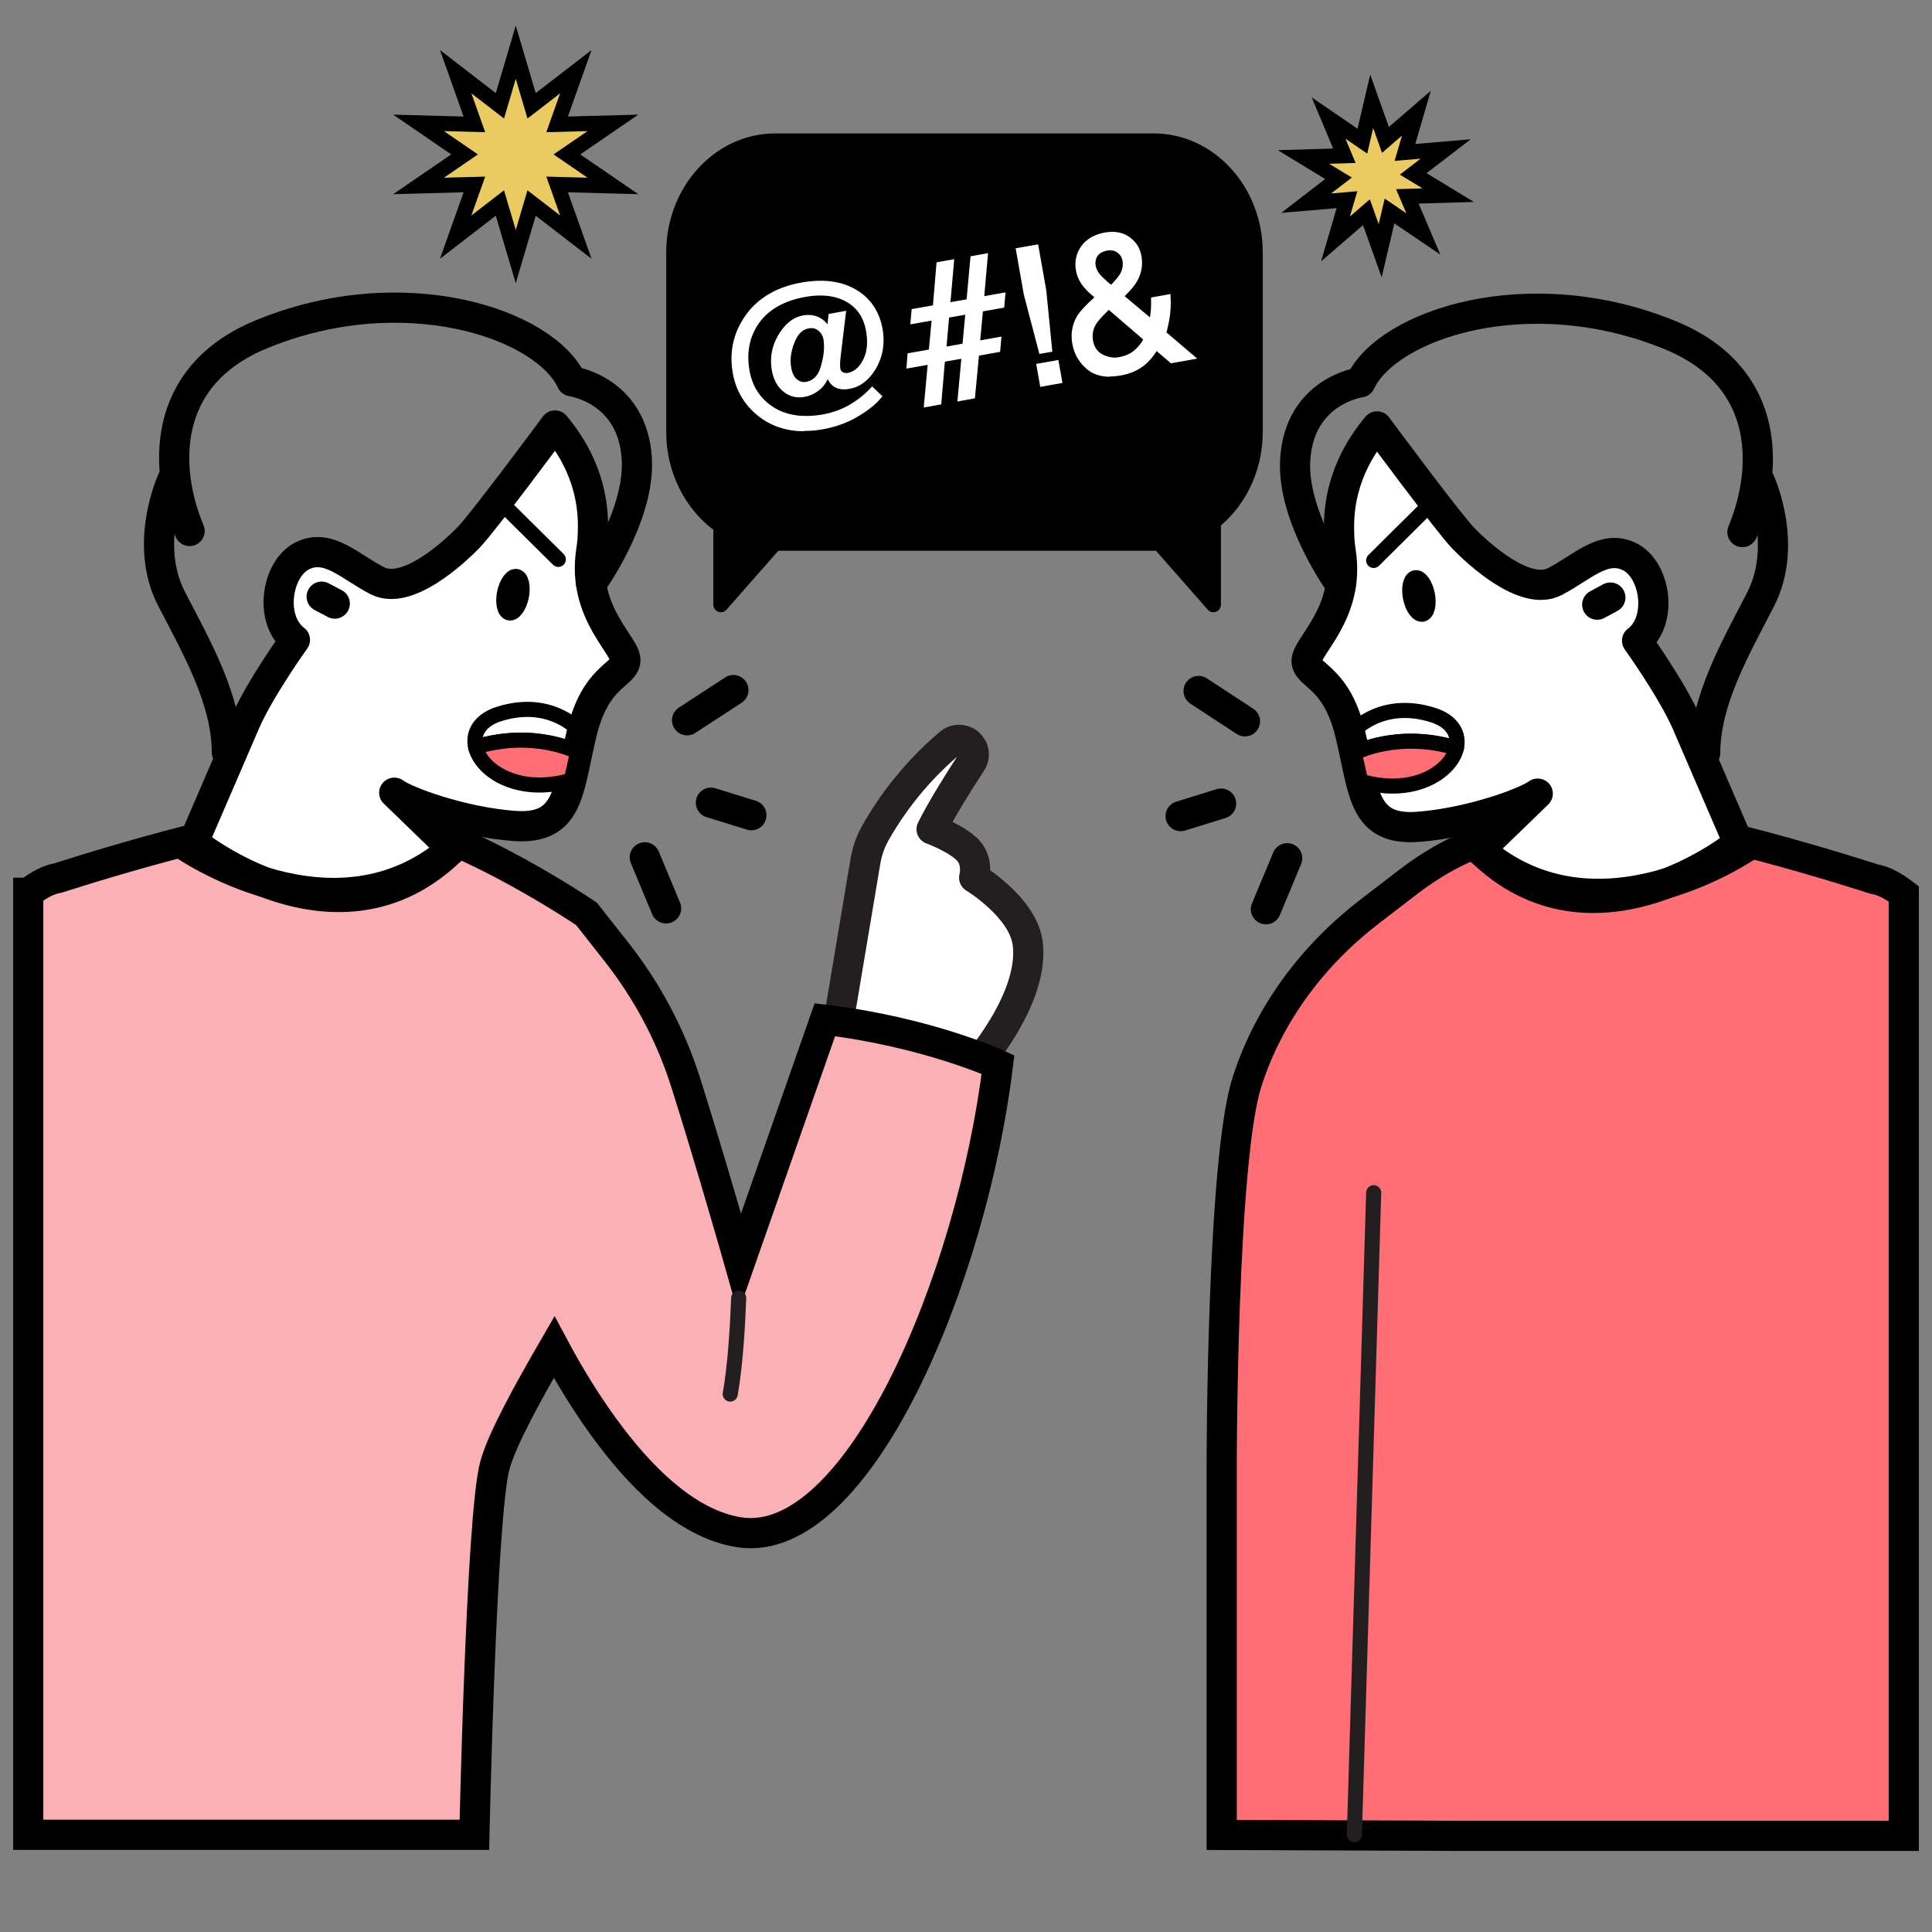 <svg xmlns="http://www.w3.org/2000/svg" id="Calque_1" data-name="Calque 1" viewBox="0 0 128 128"><rect x="0" y="0" width="128" height="128" fill="#808080" stroke="none"/><defs><style>.cls-1,.cls-2,.cls-3,.cls-4,.cls-6,.cls-7,.cls-9{stroke-linecap:round}.cls-1,.cls-2,.cls-3,.cls-6,.cls-7,.cls-9{stroke-linejoin:round}.cls-1,.cls-12,.cls-13,.cls-3,.cls-4,.cls-6,.cls-7,.cls-9{stroke:#000}.cls-1{fill:#ff6d75}.cls-13,.cls-2,.cls-3,.cls-7{fill:none}.cls-2{stroke:#231f20}.cls-14,.cls-6{fill:#fff}.cls-4{fill:#bfe6fc}.cls-13,.cls-4,.cls-6,.cls-7{stroke-width:2px}.cls-12,.cls-13,.cls-4{stroke-miterlimit:10}.cls-12{fill:#e9cb61}</style></defs><path d="M74.72 35.99h1.73c3.69 0 6.71-3.31 6.71-7.37V16.71c0-4.05-3.02-7.37-6.71-7.37h-25.1c-3.69 0-6.71 3.32-6.71 7.37v11.91c0 4.06 3.02 7.37 6.71 7.37h23.37Z" class="cls-9"/><path d="M96.57 121.63h29.56V59.22c-.72-.55-1.38-.89-1.97-.98 0 0-13.19-4.32-19.19-4.32-2.42 0-5.45 1.08-8.21 2.38-1.24.58-2.41 1.32-3.49 2.15l-2.54 1.95c-3.73 2.87-6.64 6.73-8.09 11.21l-.03.09c-1.67 5.26-1.67 25.36-1.67 25.36v24.51l15.62.06Z" style="stroke-miterlimit:10;stroke-width:2px;fill:#ff6d75;stroke:#000"/><path d="M101.87 52.58c-.77.58-4.45 1.94-7.93 2.2-3.69.27-3.57-2.38-4.48-6.15-.9-3.74-2.72-3.8-2.89-4.75-.17-.97 2.9-3.15 2.26-7.31-.07-.46-.11-.88-.11-1.31-.12-3.46 1.5-5.79 2.51-7.01 0 0 4.73 6.39 5.7 7.39.96 1 4.09 3.9 6.06 2.9 1.8-.91 3.25-2.51 4.97-1.66 1.72.84 2.25 4.24.5 5.57 0 0 2.27 3.16 3.27 5.41l3.45 8s-9.59 7.87-17.13.43l3.83-3.71Z" class="cls-6"/><path d="M96.49 49.57c-3.91-1.19-6.75.33-6.75.33v.02l-.29-1.28s1.9-2.41 5.51-1.26c1.29.42 1.73 1.3 1.53 2.18Z" class="cls-3"/><path d="M96.49 49.57c-.38 1.59-2.87 3.21-6.34 2.19l-.42-1.85v-.02s2.85-1.52 6.76-.33Z" class="cls-1"/><path d="M88.83 38.76s-3.24-4.47-3.02-8.28c.26-4.6 4.32-5.15 4.32-5.15 1.79-3.83 11.13-6.97 20.51-3.13 6.85 2.8 6.46 9.08 4.8 13.05" class="cls-7"/><path d="M116.56 31.81s1.98 4.21.08 7.91c-1.66 3.22-3.66 6.67-3.67 10.18" class="cls-7"/><path d="m94.96 33.21-3.95 3.92" class="cls-3"/><ellipse cx="94.01" cy="39.47" class="cls-9" rx=".57" ry="1.23" transform="rotate(-11.34 94.08 39.499)"/><path d="m106.69 39.59-.87.47" class="cls-6"/><path d="M115.93 55.95s-10.06 7.12-17.89.35" class="cls-13"/><path d="m83.87 60.24 1.41-3.38M79.41 45.78l3.07 2.01M78.22 54.07l2.68-.83" class="cls-4"/><path d="M50.29 27.44c-.88-.72-1.42-1.63-1.62-2.74-.23-1.32.01-2.52.74-3.6.81-1.2 2.04-1.95 3.7-2.25 1.44-.26 2.64-.09 3.59.49.89.55 1.44 1.37 1.63 2.47.16.92.03 1.76-.41 2.51s-1 1.19-1.68 1.31c-.4.07-.71.03-.94-.13s-.36-.37-.41-.64c0-.04-.01-.09-.01-.14v-.16c-.13.5-.34.88-.64 1.13s-.61.41-.96.47c-.5.09-.93-.02-1.31-.33s-.61-.74-.71-1.31c-.14-.81 0-1.56.41-2.27s.93-1.12 1.54-1.22c.41-.07.77-.01 1.09.18s.51.45.58.79l.12-1.07.89-.16-.34 2.8c-.02.22-.04.39-.05.52s0 .24.02.34c.03.18.11.3.24.37s.26.08.4.06c.46-.08.83-.4 1.11-.94s.35-1.21.21-1.99c-.17-.94-.63-1.62-1.38-2.04s-1.68-.53-2.79-.34c-1.54.27-2.63.93-3.29 1.97-.56.89-.74 1.91-.53 3.07.18 1.01.66 1.8 1.45 2.37.92.68 2.1.89 3.54.63.67-.12 1.28-.34 1.82-.65s1.02-.7 1.44-1.14l.5.48c-.31.39-.8.79-1.47 1.2s-1.45.69-2.32.85c-1.69.3-3.09 0-4.19-.89Zm4.02-5.64c-.2-.17-.45-.23-.75-.18-.46.08-.81.42-1.05 1.03s-.31 1.18-.22 1.71c.07.4.21.68.42.86.21.18.45.24.71.2.55-.1.92-.49 1.11-1.18s.24-1.29.15-1.81a1.03 1.03 0 0 0-.37-.63Z" class="cls-14"/><path d="M53.27 28.57c-1.19 0-2.21-.35-3.06-1.03-.9-.73-1.46-1.68-1.66-2.82-.24-1.35.02-2.59.76-3.7.82-1.23 2.1-2 3.79-2.3 1.47-.26 2.71-.09 3.68.51.92.57 1.49 1.43 1.69 2.56.17.95.02 1.82-.42 2.6-.46.78-1.05 1.25-1.77 1.37-.43.08-.78.02-1.04-.15-.18-.13-.32-.3-.4-.5-.13.28-.3.51-.5.68-.31.27-.66.43-1.03.5-.53.1-1.01-.02-1.41-.35-.4-.32-.65-.79-.76-1.39-.15-.83 0-1.63.43-2.36.44-.74.99-1.17 1.63-1.29.44-.08.84-.01 1.18.19.18.11.33.25.44.4l.08-.69 1.16-.21-.36 2.98c-.02.21-.04.38-.04.51 0 .12 0 .23.01.31.02.14.08.23.17.27.1.05.2.06.32.05.42-.08.76-.36 1.02-.87.27-.52.33-1.16.2-1.9-.16-.91-.59-1.54-1.31-1.95-.72-.4-1.63-.51-2.7-.32-1.49.26-2.57.91-3.2 1.91-.54.86-.71 1.86-.51 2.98.17.97.64 1.74 1.4 2.29.89.65 2.04.85 3.44.61.65-.12 1.25-.33 1.78-.64s1-.68 1.41-1.12l.09-.1.68.65-.07.09c-.31.4-.82.81-1.51 1.23-.69.42-1.48.71-2.36.87-.43.08-.84.11-1.24.11Zm1.09-9.7c-.39 0-.79.04-1.22.11-1.62.29-2.83 1.02-3.62 2.19-.7 1.05-.95 2.23-.72 3.5.19 1.07.72 1.97 1.57 2.66 1.06.86 2.44 1.15 4.08.86a6.54 6.54 0 0 0 2.27-.83c.61-.37 1.06-.73 1.36-1.08l-.31-.3c-.4.41-.86.77-1.37 1.07-.55.32-1.18.54-1.86.67-1.47.26-2.69.04-3.64-.65-.81-.59-1.31-1.41-1.5-2.46-.21-1.18-.02-2.25.55-3.16.67-1.07 1.81-1.76 3.38-2.03 1.13-.2 2.1-.08 2.88.35.78.44 1.27 1.15 1.44 2.13.14.8.07 1.5-.23 2.07-.3.58-.7.92-1.21 1.01a.79.79 0 0 1-.48-.07c-.16-.08-.27-.24-.31-.46-.02-.1-.02-.23-.02-.37 0-.13.02-.31.05-.53l.31-2.63-.62.11-.2 1.74-.17-.75c-.07-.3-.24-.53-.52-.7-.29-.17-.61-.23-1-.16-.56.1-1.05.49-1.45 1.16-.4.68-.53 1.41-.4 2.18.09.53.32.95.66 1.23.35.28.74.38 1.2.3.32-.06.63-.2.9-.44.27-.23.47-.59.6-1.06l.26.04v.15a.818.818 0 0 0 .37.68c.19.14.47.18.84.11.64-.11 1.18-.53 1.59-1.25.42-.72.55-1.54.39-2.42-.19-1.05-.72-1.85-1.57-2.38-.64-.39-1.4-.59-2.28-.59Zm-1.1 6.7a1 1 0 0 1-.64-.24c-.24-.2-.39-.51-.47-.94-.1-.56-.02-1.16.23-1.78.26-.65.65-1.02 1.15-1.11.33-.06.62.01.85.21.23.19.37.43.42.71.09.53.04 1.16-.16 1.87-.21.74-.61 1.17-1.21 1.28-.06.01-.12.02-.18.02Zm.5-3.83c-.06 0-.12 0-.18.02-.42.07-.73.38-.95.95-.23.58-.3 1.13-.21 1.64.06.36.19.63.38.78.18.15.38.21.6.17.5-.09.83-.44 1-1.09.19-.67.24-1.26.15-1.75a.908.908 0 0 0-.33-.55.688.688 0 0 0-.46-.17ZM60.26 23.52l1.41-.25.2-2.19-1.41.25.06-.74 1.41-.25.24-2.85.9-.16-.25 2.85 1.34-.24.26-2.85.89-.16-.25 2.85 1.41-.25-.06.74-1.41.25-.21 2.19 1.41-.25-.06.74-1.4.25-.27 2.83-.89.16.26-2.83-1.35.24-.24 2.83-.9.16.26-2.83-1.41.25.06-.74Zm3.64-.65.21-2.19-1.34.24-.19 2.19 1.32-.23Z" class="cls-14"/><path d="m61.2 27 .26-2.83-1.41.25.08-1.01 1.41-.25.18-1.92-1.41.25.09-1.01 1.41-.25.24-2.85 1.17-.21-.25 2.85 1.07-.19.26-2.85 1.16-.21-.25 2.85 1.41-.25-.09 1.01-1.41.25-.18 1.92 1.41-.25-.09 1.01-1.4.25-.27 2.83-1.16.21.26-2.83-1.09.19-.24 2.83-1.17.21Zm.55-3.15-.26 2.83.64-.11.24-2.83 1.62-.29-.26 2.83.62-.11.27-2.83 1.4-.25.04-.47-1.41.25.23-2.46 1.41-.25.04-.47-1.41.25.25-2.85-.63.11-.26 2.85-1.61.29.25-2.85-.64.11-.24 2.85-1.41.25-.04.47 1.41-.25-.23 2.46-1.41.25-.04.47 1.41-.25Zm.67-.58.21-2.46 1.61-.28-.23 2.46-1.59.28Zm.46-2.23-.17 1.92 1.06-.19.18-1.92-1.07.19ZM67.45 16.56l1.23-.22.52 2.93.39 3.91-.62.11-1-3.8-.52-2.93Zm1.36 7.65 1.21-.21.22 1.26-1.21.21-.22-1.26Z" class="cls-14"/><path d="m68.92 25.63-.27-1.52 1.47-.26.27 1.52-1.47.26Zm.03-1.31.18 1 .95-.17-.18-1-.95.17Zm-.09-.88-1.03-3.92-.54-3.07 1.49-.26.54 3.06.4 4.05-.86.15Zm-1.27-6.78.5 2.8.97 3.68.38-.07-.38-3.79-.5-2.79-.97.17ZM71.77 18.75c-.18-.27-.29-.55-.34-.82-.1-.57 0-1.09.33-1.53s.81-.73 1.46-.84 1.13-.02 1.54.27.66.68.75 1.17c.1.57 0 1.1-.27 1.6-.17.29-.47.64-.9 1.06l1.97 1.65c.05-.34.08-.6.1-.77s.02-.4.01-.69l1.04-.18c.03.58 0 1.15-.12 1.72s-.18.79-.2.69l1.93 1.64-1.41.25-1.02-.87c-.27.42-.52.74-.77.95-.43.38-.96.62-1.59.73-.93.16-1.64.03-2.15-.39s-.82-.95-.93-1.58c-.12-.68-.02-1.28.31-1.8.2-.32.61-.75 1.22-1.28-.45-.37-.77-.69-.95-.96Zm3.52 4.52c.29-.26.5-.54.62-.82l-2.45-2.1c-.5.48-.82.84-.96 1.07-.21.35-.28.74-.2 1.18.08.47.32.81.71 1s.78.26 1.18.19c.45-.08.82-.25 1.1-.52Zm-.98-5.04c.19-.32.26-.64.2-.98-.05-.26-.17-.47-.38-.63s-.46-.21-.75-.16c-.45.08-.73.28-.86.61-.06.17-.08.35-.04.53.04.25.15.47.33.67s.45.46.83.76c.34-.34.56-.61.68-.8Z" class="cls-14"/><path d="M73.55 24.96c-.62 0-1.13-.16-1.52-.49-.53-.44-.86-1-.98-1.66-.13-.7-.01-1.34.33-1.9.2-.31.57-.71 1.13-1.21-.4-.33-.69-.63-.86-.89-.19-.28-.31-.58-.36-.87-.11-.61.01-1.16.35-1.63.34-.47.86-.77 1.54-.9.65-.12 1.2-.02 1.64.29.44.31.71.73.8 1.26.11.6 0 1.17-.29 1.68-.16.28-.43.6-.82.98l1.68 1.41c.03-.22.05-.4.06-.53.01-.16.02-.38.01-.68v-.11l1.29-.23v.15c.04.59 0 1.18-.12 1.75-.07.33-.11.53-.15.64l2.04 1.74-1.74.31-.95-.81c-.24.37-.48.65-.71.85-.44.39-1 .65-1.65.76-.26.05-.51.07-.75.07Zm.15-9.32c-.15 0-.3.01-.46.04-.61.11-1.08.38-1.37.79-.3.42-.4.89-.31 1.43.05.26.16.52.32.77.17.26.48.57.92.93l.12.1-.12.1c-.6.53-1 .95-1.2 1.25-.31.5-.41 1.07-.29 1.71.1.59.4 1.1.89 1.5.48.4 1.16.52 2.05.36.6-.11 1.11-.34 1.52-.7.24-.21.49-.52.75-.92l.08-.13 1.09.93 1.07-.19-1.65-1.41h-.08l-.03-.13-.07-.36.15.13c.02-.1.06-.25.11-.51.1-.5.14-1.02.13-1.53l-.78.14c0 .25 0 .45-.01.59-.02.17-.05.43-.1.77l-.04.23-2.26-1.9.11-.1c.43-.41.72-.75.88-1.03.27-.46.35-.97.26-1.51-.08-.46-.31-.81-.69-1.09-.27-.19-.6-.29-.99-.29Zm.17 8.31c-.31 0-.62-.08-.93-.23-.43-.21-.69-.58-.78-1.1-.08-.47 0-.9.22-1.27.14-.24.47-.6.98-1.1l.09-.08 2.62 2.24-.04.09c-.14.3-.36.59-.65.87-.3.28-.7.46-1.17.55-.11.02-.22.03-.33.03Zm-.41-3.42c-.44.43-.73.75-.85.96-.2.33-.26.68-.19 1.09.08.43.29.73.64.91.36.18.73.24 1.09.17.42-.08.77-.24 1.04-.48.24-.22.43-.46.55-.69l-2.28-1.96Zm.17-1.31-.09-.07c-.38-.31-.67-.57-.85-.78-.19-.22-.31-.47-.36-.74-.04-.21-.02-.41.05-.6.14-.38.46-.61.96-.7.33-.06.62 0 .86.18.23.18.38.42.43.72.06.37 0 .73-.21 1.07-.12.21-.36.49-.7.83l-.08.08Zm-.06-2.64c-.06 0-.12 0-.19.02-.4.07-.65.24-.75.53-.05.15-.07.3-.04.46.04.22.14.43.3.61.16.18.4.4.72.67.28-.29.47-.52.58-.69.17-.29.23-.58.18-.89a.856.856 0 0 0-.33-.55.746.746 0 0 0-.46-.15Z" class="cls-14"/><path d="M64.45 49.62c.11.29.09.62-.1.9-.71 1.09-1.89 2.94-2.63 4.42 0 0 1.64.6 2.39 1.37.74.77.43 1.84.43 1.84s3.2 1.93 3.54 4.3c.22 1.5-.3 3.6-1.97 6.16-.97 1.5-2.33 3.15-4.17 4.93l-6.36-6.01 1.75-10.43c.11-.67.33-1.33.67-1.92.74-1.32 2.3-3.73 4.92-5.94.3-.25.72-.29 1.06-.12.22.11.38.3.46.51Z" style="stroke-width:2px;fill:#fff;stroke:#231f20;stroke-linejoin:round;stroke-linecap:round"/><path d="M1.87 59.15v62.41h29.56s.45-21.1 1.35-24.45c.47-1.75 2.21-4.89 3.93-7.86.94 1.76 2.23 3.93 3.79 5.97 2.33 3.06 5.26 5.8 8.49 6.3 7.84 1.18 15.39-16.72 17.13-30.99 0 0-4.66-2.15-11.47-2.97L49 83.69s-1.93-6.8-3.6-12.06c-.99-3.09-2.53-5.98-4.54-8.54l-2-2.54s-2.45-1.67-5.66-3.35c-3.21-1.67-7.16-3.35-10.16-3.35-6 0-19.19 4.32-19.19 4.32-.59.09-1.25.43-1.97.98Z" style="fill:#fab0b4;stroke-miterlimit:10;stroke-width:2px;stroke:#000"/><path d="M26.13 52.52c.77.58 4.45 1.94 7.93 2.2 3.69.27 3.57-2.38 4.48-6.15.9-3.74 2.72-3.8 2.89-4.75.17-.97-2.9-3.15-2.26-7.31.07-.46.11-.88.11-1.31.12-3.46-1.5-5.79-2.51-7.01 0 0-4.73 6.39-5.7 7.39-.96 1-4.09 3.9-6.06 2.9-1.8-.91-3.25-2.51-4.97-1.66-1.72.84-2.25 4.24-.5 5.57 0 0-2.27 3.16-3.27 5.41l-3.45 8s9.59 7.87 17.13.43l-3.83-3.71Z" class="cls-6"/><path d="M31.51 49.5c3.91-1.19 6.75.33 6.75.33v.02l.29-1.28s-1.9-2.41-5.51-1.26c-1.29.42-1.73 1.3-1.53 2.18Z" class="cls-3"/><path d="M31.51 49.5c.38 1.59 2.87 3.21 6.34 2.19l.42-1.85v-.02s-2.85-1.52-6.76-.33Z" class="cls-1"/><path d="M48.94 86c-.07 1.85-.22 4.44-.56 6.36" class="cls-2"/><path d="M39.17 38.69s3.24-4.47 3.02-8.28c-.26-4.6-4.32-5.15-4.32-5.15-1.79-3.83-11.13-6.97-20.51-3.13-6.85 2.8-6.46 9.08-4.8 13.05" class="cls-7"/><path d="M11.44 31.75s-1.98 4.21-.08 7.91c1.66 3.22 3.66 6.67 3.67 10.18" class="cls-7"/><path d="m33.04 33.15 3.95 3.91" class="cls-3"/><ellipse cx="33.99" cy="39.4" class="cls-9" rx="1.23" ry=".57" transform="rotate(-78.66 33.988 39.404)"/><path d="m21.31 39.53.87.46" class="cls-6"/><path d="M12.07 55.89s10.06 7.12 17.89.35" class="cls-13"/><path d="m44.13 60.18-1.41-3.38M48.59 45.72l-3.07 2M49.78 54.01l-2.68-.83" class="cls-4"/><path d="M47.76 33.21v6.85l4.35-4.95-4.35-1.9zM80.39 33.21v6.85l-4.35-4.95 4.35-1.9z" class="cls-9"/><path d="m91.01 79.02-1.28 42.54" class="cls-2"/><path d="m34.17 3.46 1.05 3.55 2.93-2.26-1.24 3.49 3.7-.1-3.05 2.09 3.05 2.09-3.7-.1 1.24 3.49-2.93-2.26L34.17 17l-1.05-3.55-2.93 2.26 1.24-3.49-3.7.1 3.05-2.09-3.05-2.09 3.7.1-1.24-3.49 2.93 2.26 1.05-3.55zM93.84 7.5l-.76 2.6 2.7-.23-2.15 1.65 2.32 1.41-2.71.08 1.06 2.49-2.24-1.52-.62 2.63-.91-2.55-2.05 1.77.76-2.6-2.7.23 2.14-1.65-2.32-1.41 2.71-.08-1.05-2.5 2.24 1.53.62-2.64.91 2.56 2.05-1.77z" class="cls-12"/><path d="M-4952.89-3944.23h6467.34v6437.3h-6467.34z" style="stroke:#fff;stroke-width:8px;fill:none;stroke-linejoin:round;stroke-linecap:round"/></svg>
